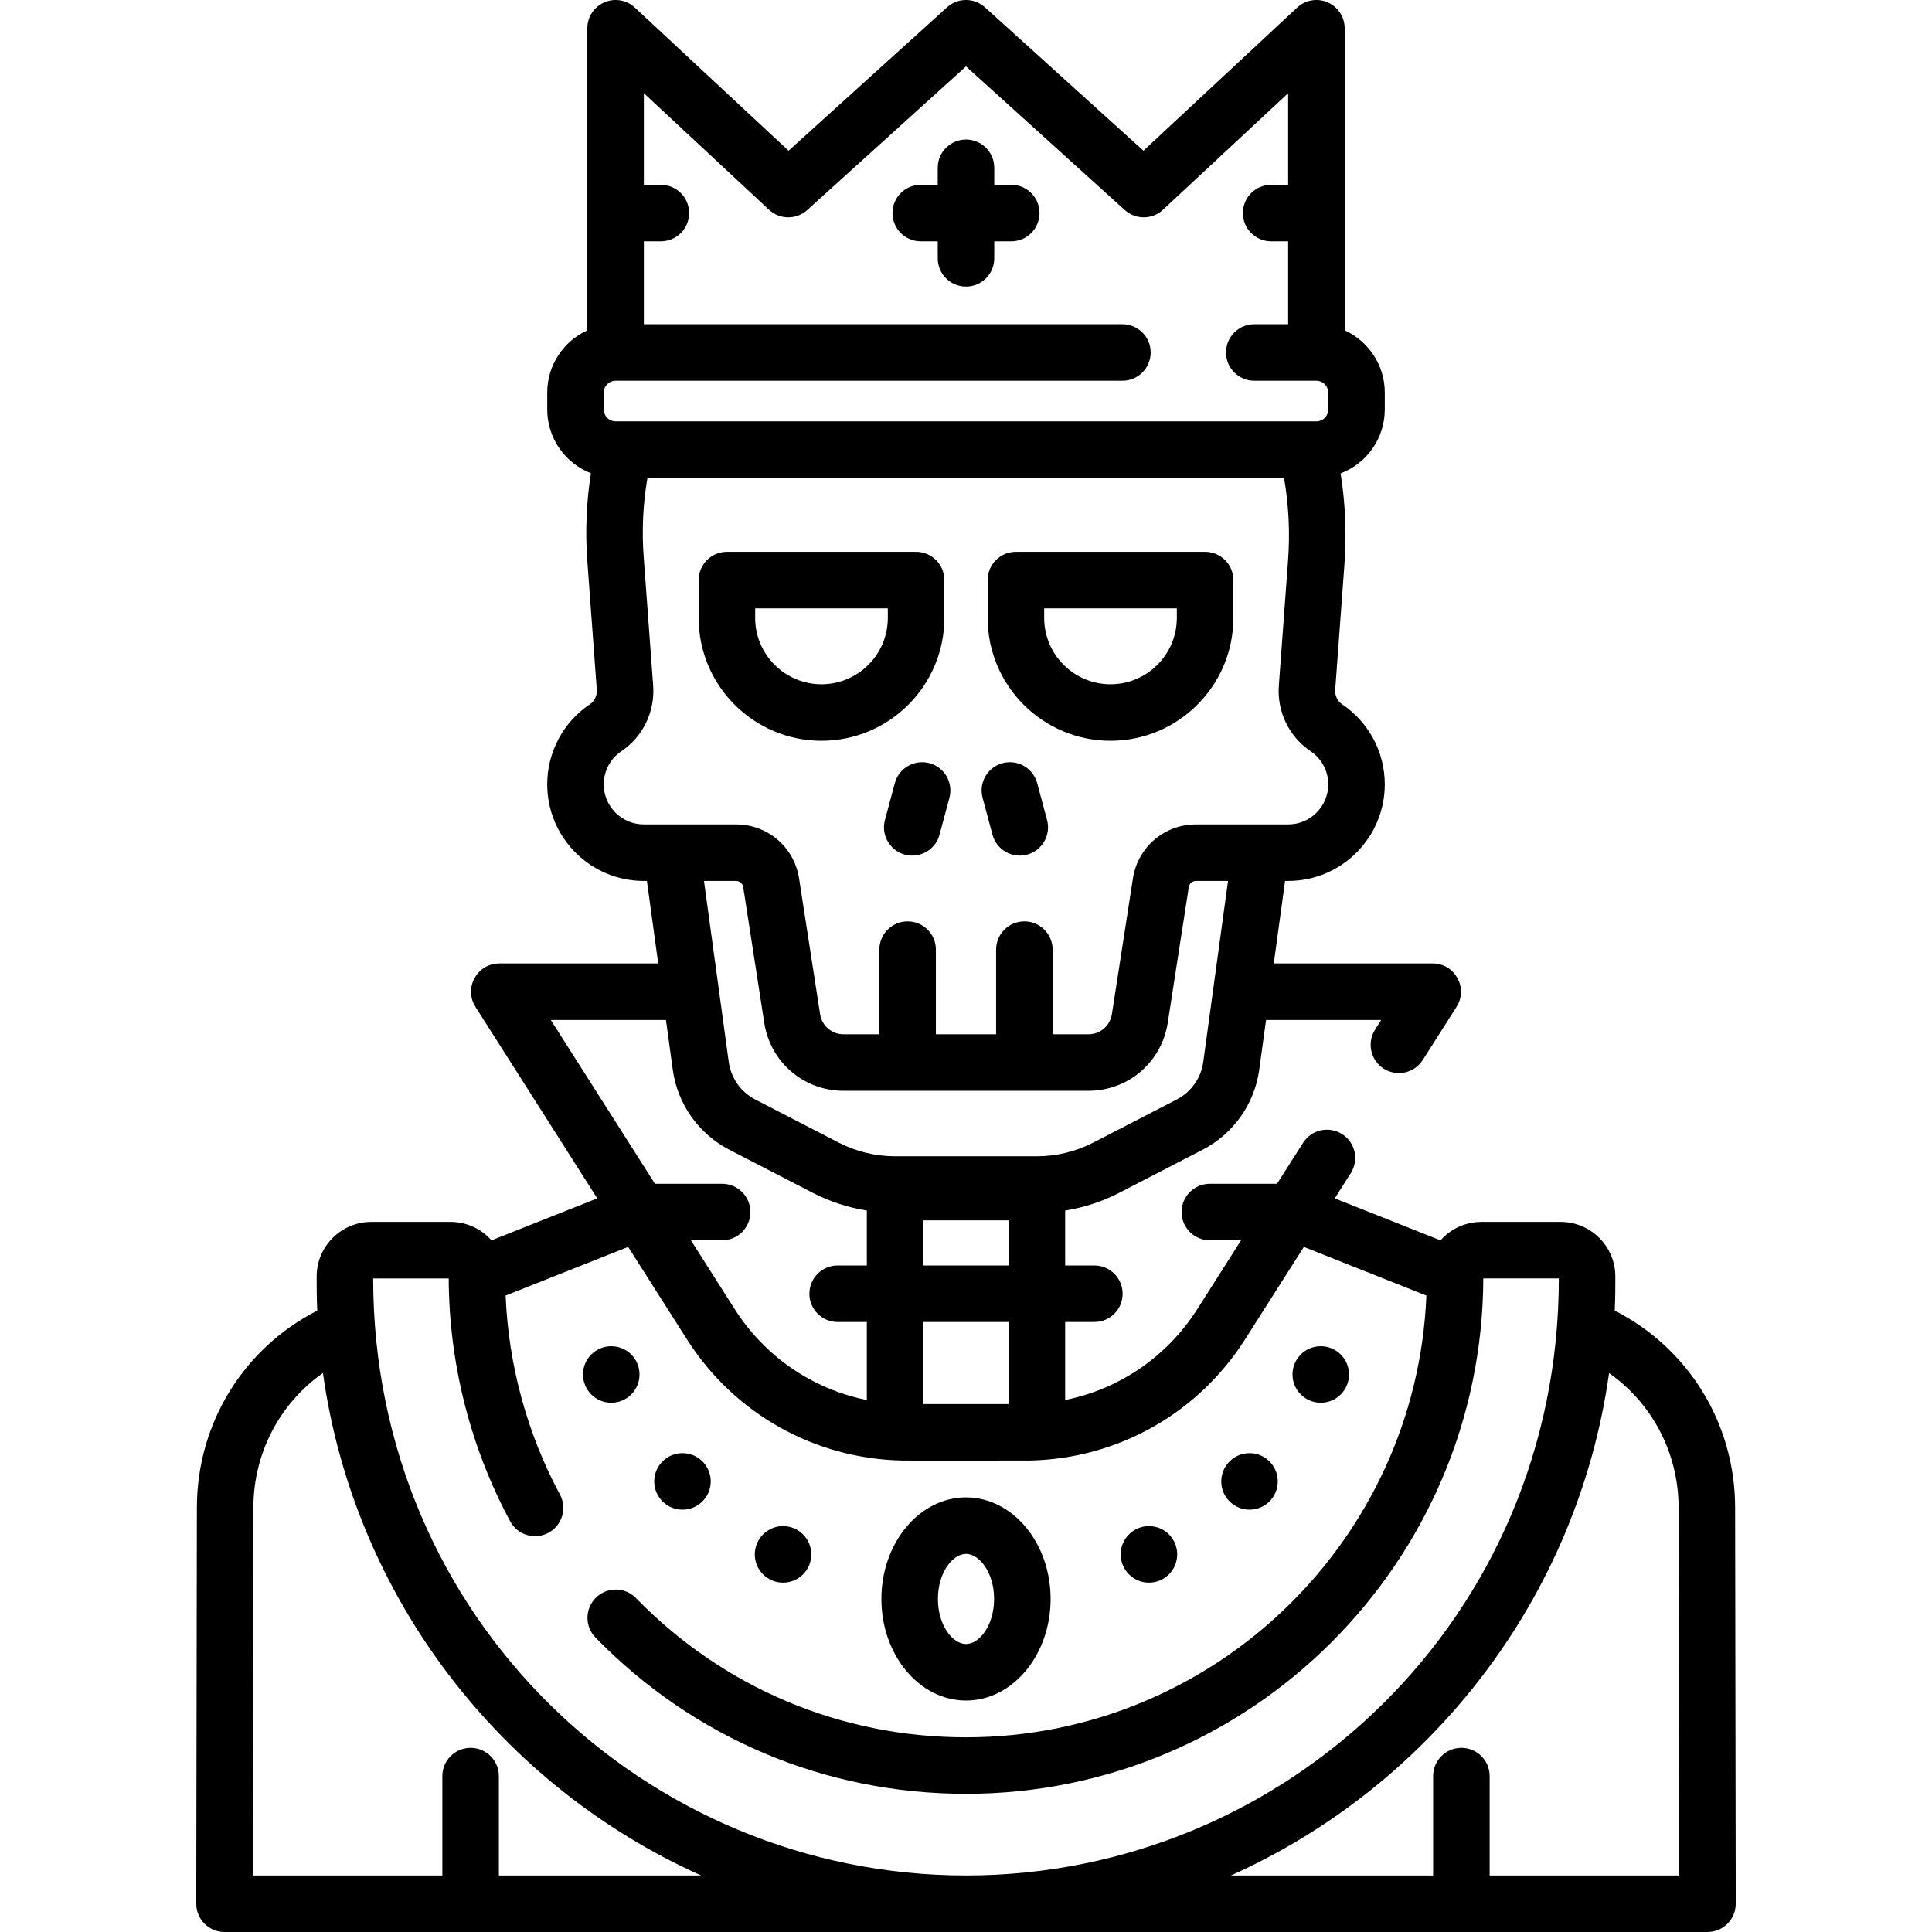 <svg id="Capa_1" enable-background="new 0 0 512.735 512.735" height="512" viewBox="0 0 512.735 512.735" width="512" xmlns="http://www.w3.org/2000/svg"><path d="m246.662 202.539c-3.996-1.069-8.113 1.302-9.186 5.304l-2.623 9.788c-1.276 4.763 2.32 9.443 7.25 9.443 3.311 0 6.342-2.21 7.24-5.561l2.623-9.788c1.072-4.001-1.303-8.113-5.304-9.186z"/><path d="m263.391 221.512c1.073 4.003 5.184 6.374 9.186 5.304 4.001-1.072 6.375-5.185 5.304-9.186l-2.623-9.788c-1.072-4.001-5.185-6.372-9.186-5.304-4.001 1.072-6.375 5.185-5.304 9.186z"/><path d="m218.017 196.594c17.977 0 32.603-14.625 32.603-32.602v-10.038c0-4.142-3.358-7.5-7.5-7.5h-50.205c-4.142 0-7.5 3.358-7.5 7.5v10.038c0 17.977 14.625 32.602 32.602 32.602zm-17.602-35.14h35.205v2.538c0 9.706-7.896 17.602-17.603 17.602s-17.602-7.896-17.602-17.602z"/><path d="m294.718 196.594c17.977 0 32.602-14.625 32.602-32.602v-10.038c0-4.142-3.358-7.5-7.5-7.5h-50.205c-4.142 0-7.5 3.358-7.5 7.5v10.038c0 17.977 14.626 32.602 32.603 32.602zm-17.603-35.14h35.205v2.538c0 9.706-7.896 17.602-17.602 17.602s-17.603-7.896-17.603-17.602z"/><path d="m244.355 64.042h4.512v4.513c0 4.142 3.358 7.5 7.5 7.5s7.5-3.358 7.5-7.5v-4.513h4.512c4.142 0 7.5-3.358 7.5-7.5s-3.358-7.5-7.5-7.5h-4.512v-4.512c0-4.142-3.358-7.5-7.5-7.5s-7.5 3.358-7.5 7.5v4.512h-4.512c-4.142 0-7.5 3.358-7.5 7.5s3.358 7.5 7.5 7.5z"/><path d="m256.368 451.307c12.381 0 22.454-12.094 22.454-26.959s-10.073-26.958-22.454-26.958-22.454 12.094-22.454 26.958c-.001 14.865 10.072 26.959 22.454 26.959zm0-38.918c3.526 0 7.454 4.911 7.454 11.958s-3.928 11.959-7.454 11.959-7.454-4.912-7.454-11.959 3.928-11.958 7.454-11.958z"/><circle cx="304.92" cy="412.516" r="7.5"/><circle cx="331.61" cy="393.15" r="7.5"/><circle cx="350.515" cy="364.774" r="7.5"/><circle cx="207.815" cy="412.516" r="7.5"/><circle cx="181.125" cy="393.15" r="7.5"/><circle cx="162.22" cy="364.774" r="7.5"/><path d="m52.252 400.02-.165 105.203c-.006 4.145 3.354 7.512 7.5 7.512h393.561c4.145 0 7.506-3.366 7.5-7.512l-.165-105.203c-.035-22.283-12.405-42.221-31.944-52.196.164-3.854.158-6.417.158-9.043 0-7.992-6.502-14.494-14.494-14.494h-21.057c-4.313 0-8.192 1.894-10.849 4.893l-28.071-11.144 4.263-6.702c2.223-3.495 1.192-8.131-2.303-10.354-3.496-2.224-8.131-1.192-10.354 2.303l-6.919 10.878h-17.83c-4.142 0-7.5 3.358-7.5 7.5s3.358 7.5 7.5 7.5h8.289l-11.599 18.239c-8.065 12.681-20.723 21.259-35.087 24.151v-20.708h7.747c4.142 0 7.5-3.358 7.5-7.5s-3.358-7.5-7.5-7.5h-7.747v-14.574c4.993-.799 9.86-2.389 14.355-4.711l22.14-11.433c8.154-4.211 13.766-12.153 15.011-21.247l1.805-13.186h30.566l-1.633 2.567c-2.223 3.495-1.191 8.13 2.303 10.353 3.517 2.238 8.145 1.169 10.354-2.303l8.964-14.092c3.172-4.987-.42-11.525-6.329-11.525h-42.172l2.998-21.898h.832c14.131 0 25.627-11.496 25.627-25.627 0-8.559-4.247-16.518-11.361-21.292-1.221-.819-1.908-2.292-1.794-3.845l2.443-33.17c.601-8.15.26-16.264-1.01-24.217 6.845-2.599 11.723-9.226 11.723-16.972v-4.483c0-7.333-4.372-13.663-10.646-16.522 0-24.192 0-54.896 0-80.167 0-2.985-1.77-5.686-4.507-6.877-2.735-1.189-5.919-.646-8.104 1.388l-40.792 37.984-42.059-38.055c-2.857-2.585-7.207-2.585-10.064 0l-42.059 38.057-40.792-37.985c-2.184-2.034-5.368-2.579-8.104-1.388-2.737 1.191-4.507 3.892-4.507 6.877v80.167c-6.274 2.859-10.646 9.19-10.646 16.522v4.483c0 7.698 4.819 14.292 11.599 16.924-1.212 7.656-1.536 15.447-.961 23.257l2.516 34.178c.115 1.552-.573 3.025-1.794 3.845-7.114 4.773-11.361 12.732-11.361 21.291 0 14.131 11.496 25.627 25.627 25.627h.832l2.998 21.898h-42.172c-5.91 0-9.5 6.54-6.328 11.525l32.323 50.818-28.07 11.144c-2.657-2.999-6.535-4.893-10.847-4.893h-21.059c-7.992 0-14.494 6.502-14.494 14.494 0 2.856-.003 5.26.158 9.043-19.538 9.977-31.908 29.914-31.943 52.197zm393.231.024.153 97.691h-50.296v-26.372c0-4.142-3.358-7.5-7.5-7.5s-7.5 3.358-7.5 7.5v26.372h-53.667c53.091-23.818 92.025-73.744 100.361-133.341 11.428 8.054 18.427 21.189 18.449 35.65zm-177.798-27.414h-22.635v-21.787h22.636v21.787zm-22.635-36.787v-11.975h22.636v11.975zm-74.176-311.111 33.219 30.932c2.85 2.653 7.255 2.686 10.143.073l42.131-38.122 42.131 38.122c2.888 2.613 7.294 2.581 10.143-.073l33.219-30.932v24.31h-4.512c-4.142 0-7.5 3.358-7.5 7.5s3.358 7.5 7.5 7.5h4.512v22.002h-8.985c-4.142 0-7.5 3.358-7.5 7.5s3.358 7.5 7.5 7.5h16.485c1.734 0 3.146 1.411 3.146 3.146v4.483c0 1.734-1.411 3.146-3.146 3.146h-185.986c-1.734 0-3.146-1.411-3.146-3.146v-4.483c0-1.735 1.411-3.146 3.146-3.146h134.502c4.142 0 7.5-3.358 7.5-7.5s-3.358-7.5-7.5-7.5h-127.002c0-7.587 0-13.376 0-22.002h4.512c4.142 0 7.5-3.358 7.5-7.5s-3.358-7.5-7.5-7.5h-4.512c0-5.546 0-15.55 0-24.31zm-10.646 183.436c0-3.55 1.764-6.853 4.718-8.834 5.689-3.817 8.906-10.485 8.397-17.403l-2.517-34.177c-.518-7.039-.181-14.057 1.003-20.934h168.943c1.25 7.187 1.607 14.543 1.063 21.941l-2.443 33.171c-.509 6.918 2.709 13.586 8.397 17.402 2.955 1.982 4.718 5.285 4.718 8.835 0 5.86-4.767 10.627-10.627 10.627-6.6 0-20.364 0-24.479 0-8.408 0-15.445 6.03-16.734 14.339l-5.582 36.007c-.48 3.099-3.105 5.349-6.242 5.349h-9.485v-22.466c0-4.142-3.358-7.5-7.5-7.5s-7.5 3.358-7.5 7.5v22.466h-15.982v-22.466c0-4.142-3.358-7.5-7.5-7.5s-7.5 3.358-7.5 7.5v22.466h-9.485c-3.136 0-5.761-2.25-6.242-5.349l-5.582-36.007c-1.288-8.309-8.325-14.34-16.733-14.34-6.083 0-18.138 0-24.479 0-5.86 0-10.627-4.767-10.627-10.627zm35.106 25.627c.96 0 1.763.688 1.91 1.637l5.582 36.007c1.622 10.459 10.481 18.051 21.065 18.051h64.952c10.584 0 19.443-7.591 21.065-18.051l5.582-36.007c.147-.949.951-1.638 1.911-1.638h8.507c-18.693 136.545 10.498-76.686-6.578 48.05-.583 4.26-3.212 7.98-7.032 9.953l-22.141 11.433c-4.608 2.38-9.785 3.638-14.972 3.638h-37.635c-5.187 0-10.364-1.258-14.972-3.638l-22.141-11.433c-3.819-1.972-6.448-5.693-7.031-9.953-8.73-63.771-4.653-33.988-6.578-48.05h8.506zm-18.595 36.898 1.805 13.186c1.245 9.093 6.856 17.036 15.011 21.247l22.14 11.433c4.495 2.321 9.362 3.911 14.355 4.711v14.574h-7.747c-4.142 0-7.5 3.358-7.5 7.5s3.358 7.5 7.5 7.5h7.747v20.708c-14.364-2.892-27.022-11.471-35.088-24.152l-11.6-18.238h8.289c4.142 0 7.5-3.358 7.5-7.5s-3.358-7.5-7.5-7.5h-17.829l-27.648-43.469zm-77.702 68.594h20.045c.083 22.49 5.719 44.765 16.31 64.451 1.963 3.647 6.511 5.014 10.159 3.051 3.647-1.963 5.014-6.511 3.051-10.159-8.707-16.182-13.65-34.335-14.415-52.8l32.517-12.909c.076.119 15.683 24.656 15.613 24.547 12.563 19.739 33.854 31.68 57.174 32.147 2.349.047 34.179-.009 33.753 0 23.327-.467 44.624-12.415 57.186-32.165l15.602-24.529 32.518 12.91c-2.658 65.096-56.445 117.235-122.182 117.235-33.263 0-64.368-13.122-87.586-36.948-2.892-2.967-7.641-3.028-10.606-.137-2.966 2.891-3.028 7.639-.137 10.606 26.066 26.749 60.986 41.479 98.329 41.479 75.529 0 137.007-61.314 137.285-136.779h20.045c0 89.822-72.085 158.448-157.33 158.448-85.091 0-157.331-68.49-157.331-158.448zm-13.335 25.107c8.336 59.597 47.269 109.524 100.361 133.341h-53.667v-26.372c0-4.142-3.358-7.5-7.5-7.5s-7.5 3.358-7.5 7.5v26.372h-50.297l.153-97.691c.023-14.461 7.021-27.596 18.45-35.65z"/></svg>